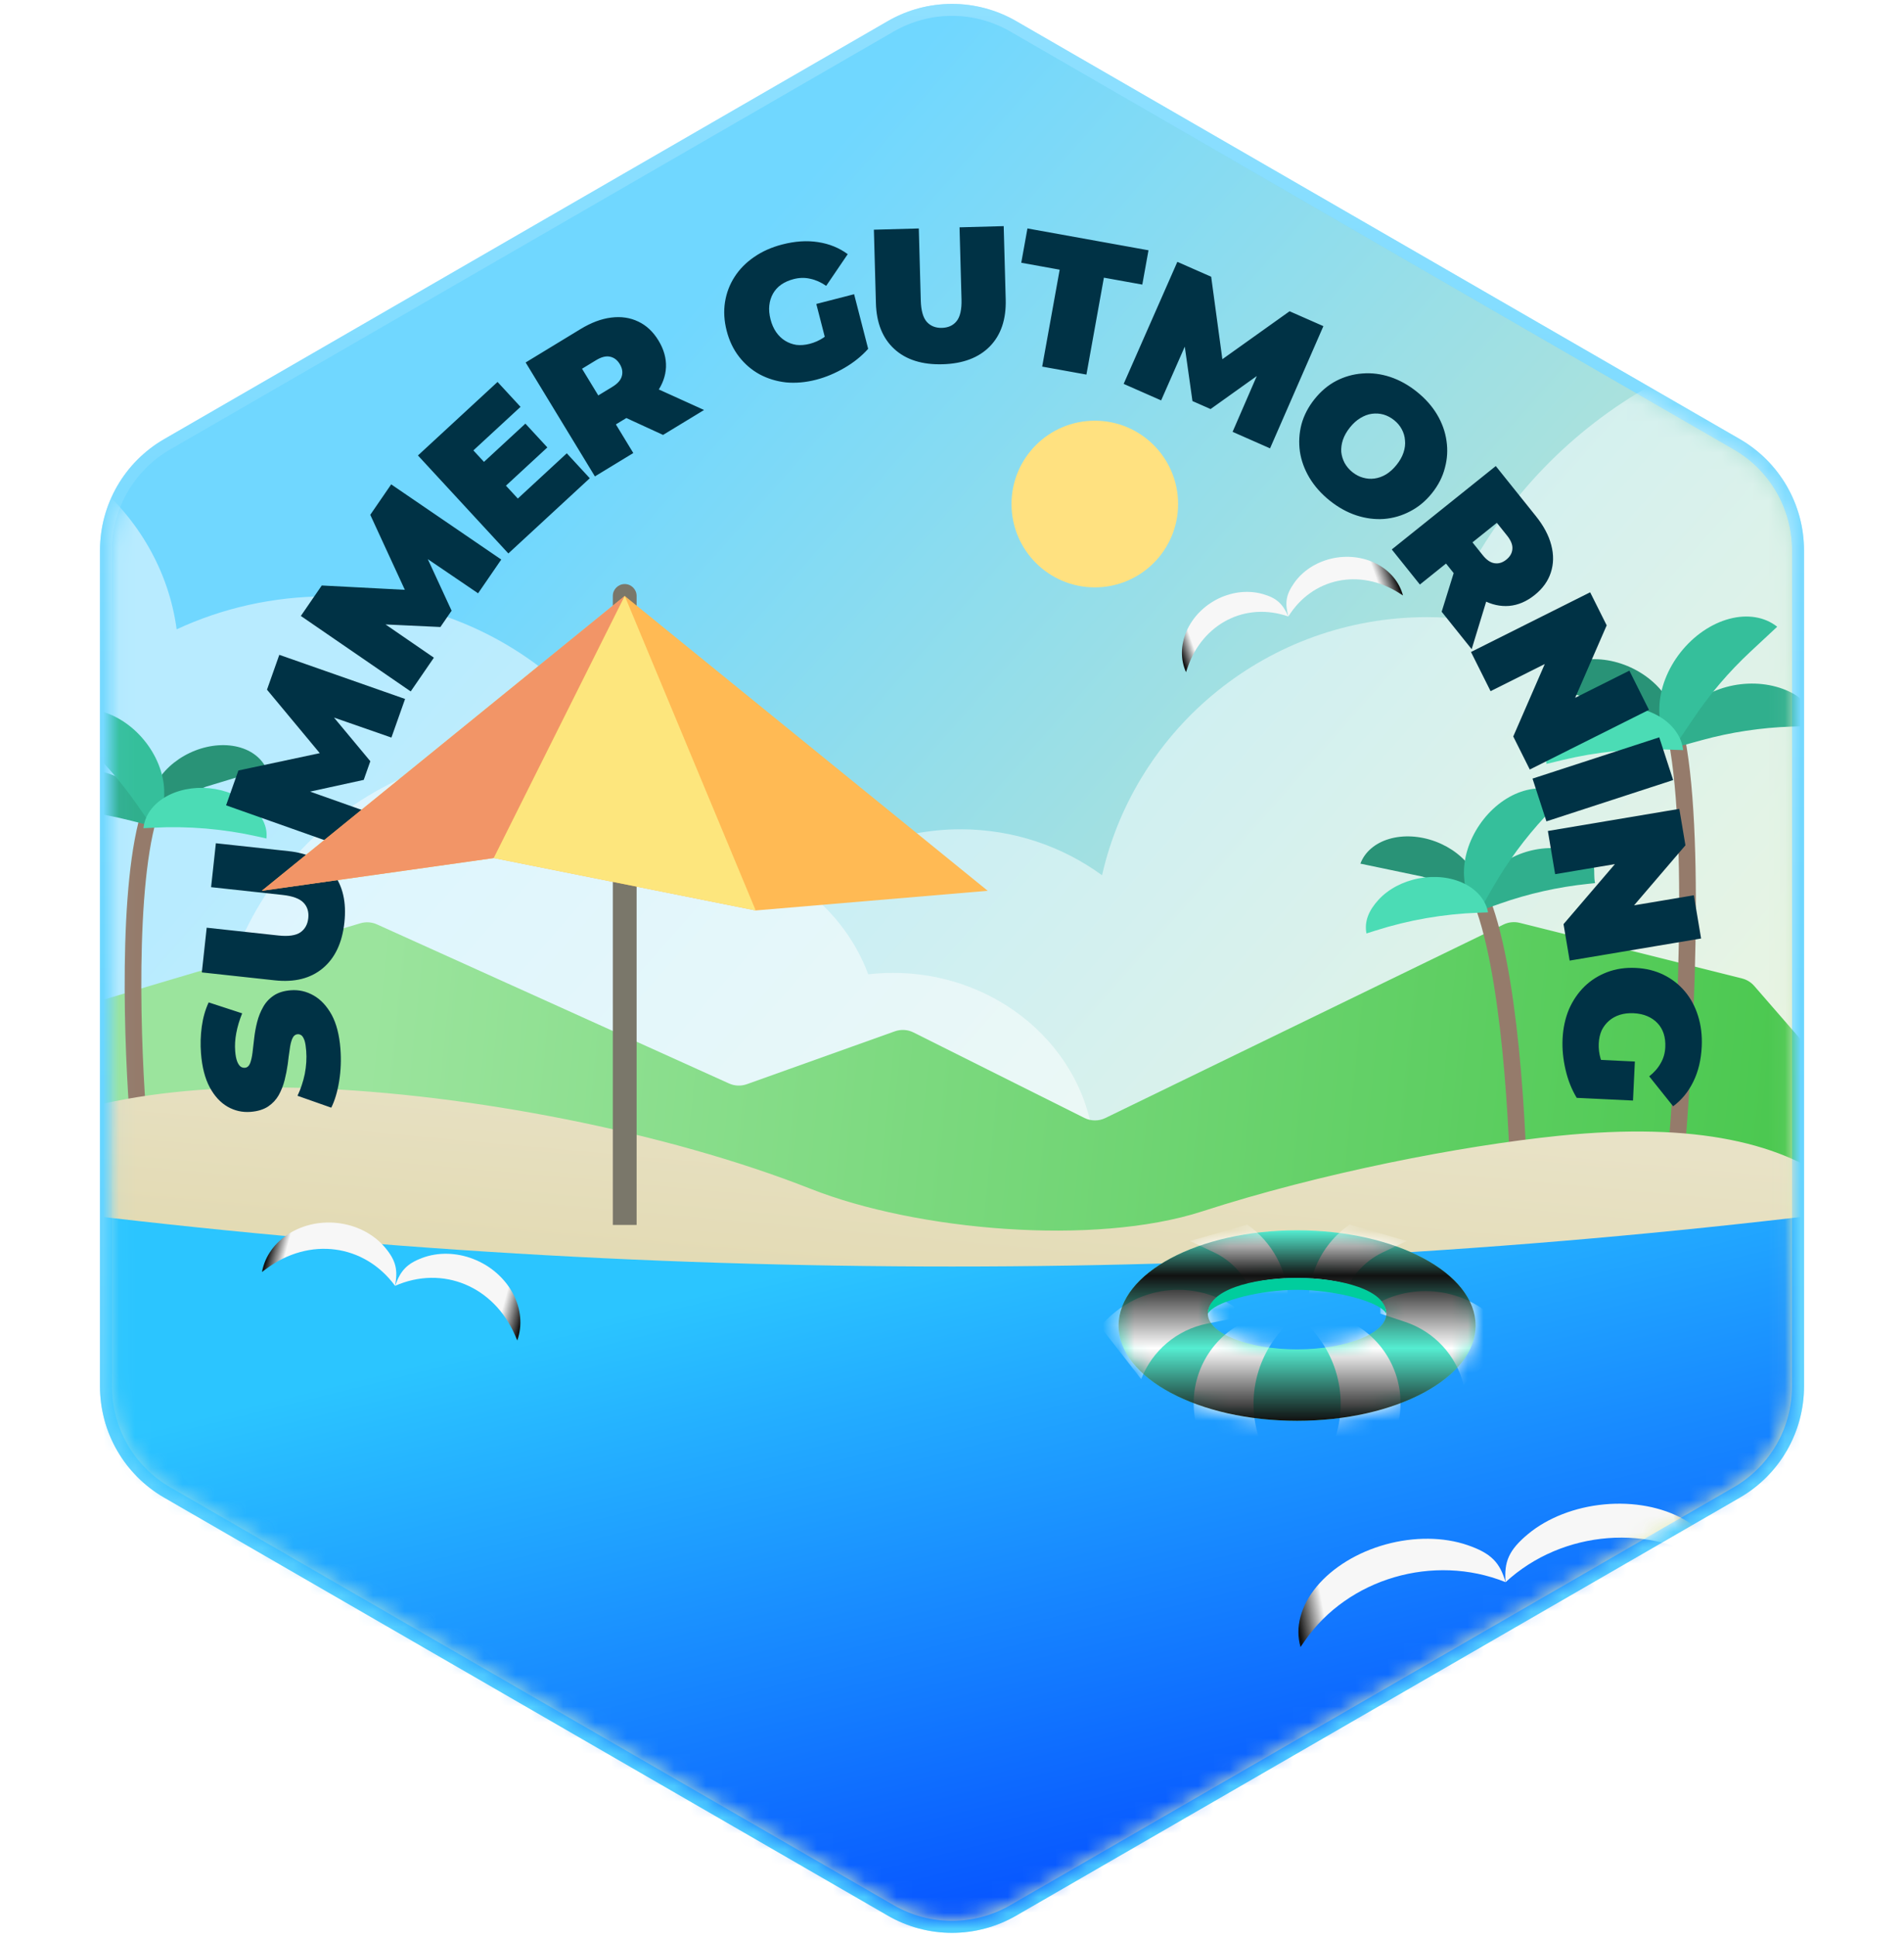 <svg width="120" height="122" viewBox="0 0 120 122" fill="none" xmlns="http://www.w3.org/2000/svg">
<path d="M56.144 1.656C58.53 0.279 61.47 0.279 63.856 1.656L109.465 27.988C111.851 29.366 113.321 31.912 113.321 34.668V87.332C113.321 90.088 111.851 92.634 109.465 94.012L63.856 120.344C61.47 121.721 58.53 121.721 56.144 120.344L10.535 94.012C8.149 92.634 6.679 90.088 6.679 87.332V34.668C6.679 31.912 8.149 29.366 10.535 27.988L56.144 1.656Z" fill="url(#paint0_linear_2729_13721)"/>
<path d="M56.144 1.656C58.53 0.279 61.47 0.279 63.856 1.656L109.465 27.988C111.851 29.366 113.321 31.912 113.321 34.668V87.332C113.321 90.088 111.851 92.634 109.465 94.012L63.856 120.344C61.47 121.721 58.53 121.721 56.144 120.344L10.535 94.012C8.149 92.634 6.679 90.088 6.679 87.332V34.668C6.679 31.912 8.149 29.366 10.535 27.988L56.144 1.656Z" stroke="#6BD6FF" stroke-width="0.754"/>
<path d="M56.144 1.656C58.53 0.279 61.47 0.279 63.856 1.656L109.465 27.988C111.851 29.366 113.321 31.912 113.321 34.668V87.332C113.321 90.088 111.851 92.634 109.465 94.012L63.856 120.344C61.47 121.721 58.53 121.721 56.144 120.344L10.535 94.012C8.149 92.634 6.679 90.088 6.679 87.332V34.668C6.679 31.912 8.149 29.366 10.535 27.988L56.144 1.656Z" stroke="url(#paint1_linear_2729_13721)" stroke-opacity="0.5" stroke-width="0.754"/>
<mask id="mask0_2729_13721" style="mask-type:alpha" maskUnits="userSpaceOnUse" x="7" y="1" width="106" height="120">
<path d="M56.331 1.983C58.601 0.672 61.397 0.672 63.667 1.983L109.275 28.315C111.545 29.625 112.943 32.047 112.943 34.668V87.332C112.943 89.953 111.545 92.375 109.275 93.685L63.667 120.017C61.397 121.328 58.601 121.328 56.331 120.017L10.723 93.685C8.453 92.375 7.055 89.953 7.055 87.332V34.668C7.055 32.047 8.453 29.625 10.723 28.315L56.331 1.983Z" fill="url(#paint2_linear_2729_13721)"/>
</mask>
<g mask="url(#mask0_2729_13721)">
<g filter="url(#filter0_d_2729_13721)">
<circle cx="69" cy="22.75" r="5.25" fill="#FFE180"/>
</g>
<path d="M-4.868 26.5C3.358 26.5 10.14 32.234 11.133 39.643C13.985 38.317 17.2 37.568 20.604 37.568C30.895 37.568 39.475 44.387 41.417 53.437C41.832 53.399 42.253 53.378 42.679 53.378C48.26 53.378 52.999 56.721 54.72 61.373C55.227 61.316 55.741 61.284 56.264 61.284C63.298 61.284 69 66.593 69 73.142C69 79.691 63.298 85 56.264 85C54.129 85 49.851 85 45.064 85C39.319 85 40.023 85 34.189 85C14.963 85 -0.623 79.691 -0.623 73.142C-0.623 71.313 0.591 69.579 2.762 68.033C0.623 64.948 -0.623 61.276 -0.623 57.331C-0.623 56.883 -0.606 56.439 -0.575 55.999C-1.942 56.349 -3.381 56.541 -4.868 56.541C-13.777 56.541 -21 49.816 -21 41.52C-21 33.225 -13.777 26.5 -4.868 26.5Z" fill="white" fill-opacity="0.5"/>
<path d="M118.5 20.5C130.608 20.5 141.006 27.779 145.511 38.175C147.88 37.542 150.37 37.205 152.94 37.205C168.713 37.205 181.5 49.919 181.5 65.602C181.5 67.864 181.231 70.064 180.729 72.173C181.234 73.03 181.5 73.901 181.5 74.79C181.5 77.014 179.861 79.147 176.85 81.134C171.75 88.881 162.947 94 152.94 94C148.597 94 144.482 93.033 140.796 91.308C128.368 93.016 113.85 94 98.34 94C73.028 94 50.358 91.387 35.105 87.266C34.628 87.3 34.146 87.318 33.66 87.318C27.134 87.318 21.335 84.232 17.651 79.45C16.233 78.138 15.398 76.775 15.218 75.371C14.116 72.894 13.5 70.155 13.5 67.273C13.5 56.202 22.526 47.227 33.66 47.227C40.639 47.227 46.789 50.755 50.407 56.113C53.089 53.705 56.642 52.239 60.54 52.239C63.875 52.239 66.957 53.314 69.457 55.133C71.573 45.825 79.94 38.875 89.94 38.875C90.356 38.875 90.77 38.887 91.18 38.911C95.506 28.123 106.108 20.5 118.5 20.5Z" fill="white" fill-opacity="0.5"/>
<path d="M22.714 58.159L-3.427 65.931C-4.064 66.12 -4.5 66.705 -4.5 67.369V77.5C-4.5 78.328 -3.828 79 -3 79H121.958C123.244 79 123.934 77.487 123.09 76.516L110.56 62.106C110.358 61.874 110.09 61.71 109.792 61.636L95.779 58.132C95.437 58.047 95.076 58.084 94.76 58.238L69.665 70.427C69.246 70.631 68.756 70.628 68.339 70.419L57.572 65.036C57.207 64.853 56.782 64.828 56.397 64.965L47.07 68.296C46.704 68.427 46.302 68.411 45.948 68.251L23.759 58.23C23.431 58.082 23.06 58.056 22.714 58.159Z" fill="url(#paint3_linear_2729_13721)"/>
<path d="M95.734 76.019C95.713 71.318 95.181 60.802 93.221 56.341" stroke="#957B6B" stroke-width="1.05"/>
<path d="M100.527 55.63C100.372 54.813 100.724 54.302 99.844 53.87C98.964 53.438 97.858 53.312 96.768 53.518C95.679 53.725 94.695 54.247 94.034 54.971C93.373 55.695 93.089 56.561 93.244 57.378L94.525 56.926C96.324 56.292 98.192 55.873 100.089 55.676L100.527 55.63Z" fill="#30AF8D"/>
<path d="M85.739 54.403C86.014 53.667 86.668 53.107 87.556 52.846C88.444 52.585 89.494 52.644 90.475 53.01C91.457 53.377 92.289 54.021 92.788 54.8C93.288 55.58 93.166 55.553 92.891 56.288L89.65 55.22L85.739 54.403Z" fill="#299377"/>
<path d="M98.599 50.127C97.856 49.62 96.874 49.528 95.871 49.871C94.867 50.214 93.924 50.963 93.249 51.955C92.573 52.946 92.22 54.099 92.269 55.158C92.317 56.217 92.605 56.683 93.349 57.19L94.095 55.889C95.016 54.286 96.118 52.793 97.377 51.439L98.599 50.127Z" fill="#35BF9B"/>
<path d="M93.785 57.472C93.641 56.712 93.101 56.059 92.282 55.658C91.464 55.256 90.435 55.138 89.421 55.331C88.408 55.523 87.493 56.009 86.879 56.682C86.264 57.355 85.977 58.041 86.121 58.801L86.684 58.622C88.787 57.952 90.972 57.573 93.178 57.494L93.785 57.472Z" fill="#4BDCB5"/>
<path d="M8.738 70.822C8.344 66.138 7.944 55.616 9.502 50.999" stroke="#957B6B" stroke-width="1.05"/>
<path d="M2.163 50.935C2.245 50.108 1.849 49.63 2.687 49.122C3.526 48.614 4.617 48.39 5.72 48.499C6.824 48.609 7.849 49.043 8.572 49.705C9.294 50.368 9.654 51.205 9.572 52.033L8.255 51.696C6.407 51.224 4.51 50.97 2.603 50.942L2.163 50.935Z" fill="#30AF8D"/>
<path d="M16.784 48.404C16.445 47.695 15.745 47.195 14.837 47.013C13.929 46.832 12.888 46.983 11.943 47.435C10.998 47.887 10.226 48.602 9.798 49.422C9.369 50.243 9.488 50.205 9.827 50.914L12.96 49.563L16.784 48.404Z" fill="#299377"/>
<path d="M3.596 45.284C4.292 44.714 5.262 44.535 6.292 44.788C7.321 45.041 8.327 45.704 9.088 46.632C9.848 47.56 10.301 48.677 10.347 49.736C10.392 50.796 10.146 51.285 9.45 51.855L8.592 50.626C7.533 49.11 6.304 47.721 4.929 46.484L3.596 45.284Z" fill="#35BF9B"/>
<path d="M9.04 52.172C9.117 51.402 9.598 50.705 10.377 50.232C11.157 49.76 12.172 49.552 13.198 49.653C14.225 49.755 15.179 50.159 15.851 50.775C16.522 51.391 16.869 52.049 16.793 52.819L16.216 52.69C14.061 52.209 11.851 52.024 9.647 52.14L9.04 52.172Z" fill="#4BDCB5"/>
<path d="M105.595 73.235C106.18 66.743 106.989 52.197 105.549 45.953" stroke="#957B6B" stroke-width="1.05"/>
<path d="M113.713 45.745C113.605 44.825 114.037 44.286 113.094 43.737C112.151 43.187 110.933 42.959 109.707 43.102C108.48 43.245 107.347 43.748 106.556 44.499C105.765 45.251 105.381 46.189 105.488 47.109L107.26 46.623C109.099 46.119 110.992 45.833 112.898 45.771L113.713 45.745Z" fill="#30AF8D"/>
<path d="M97.392 43.209C97.755 42.413 98.525 41.843 99.532 41.623C100.539 41.403 101.701 41.552 102.761 42.037C103.822 42.522 104.694 43.302 105.187 44.207C105.68 45.112 105.547 45.073 105.184 45.868L101.67 44.425L97.392 43.209Z" fill="#299377"/>
<path d="M112.008 39.48C111.223 38.858 110.14 38.678 108.999 38.98C107.858 39.281 106.751 40.038 105.922 41.086C105.094 42.133 104.611 43.385 104.581 44.565C104.55 45.745 104.833 46.285 105.619 46.906L106.727 45.261C107.76 43.727 108.964 42.316 110.317 41.055L112.008 39.48Z" fill="#35BF9B"/>
<path d="M106.082 47.252C105.983 46.397 105.434 45.629 104.557 45.119C103.68 44.608 102.546 44.396 101.406 44.529C100.266 44.662 99.212 45.129 98.476 45.828C97.74 46.527 97.367 47.266 97.466 48.121L98.472 47.878C100.618 47.36 102.824 47.137 105.03 47.215L106.082 47.252Z" fill="#4BDCB5"/>
<path d="M-8.979 85.994C-8.612 75.646 -0.783 67.827 19.5 68.545C29.578 68.902 41.996 71.301 51.107 74.893C57.761 77.517 68.961 78.508 75.767 76.308C83.2 73.904 92.044 72.178 98.25 71.545C115.557 69.781 120.526 76.897 121.576 87.198C122.627 97.5 109.447 107.282 92.14 109.047C76.958 110.594 63.643 105.458 59.893 97.219C53.515 102.927 41.152 106.532 27.084 106.033C6.8 105.315 -9.346 96.343 -8.979 85.994Z" fill="url(#paint4_linear_2729_13721)"/>
<path d="M1.5 76.047C40.341 81.026 79.659 81.026 118.5 76.047V133.047H1.5V76.047Z" fill="url(#paint5_linear_2729_13721)"/>
<path d="M32.602 84.44C32.939 83.497 32.837 82.427 32.319 81.465C31.802 80.503 30.91 79.728 29.84 79.31C28.771 78.892 27.612 78.866 26.617 79.237C25.623 79.609 25.237 80.056 24.9 80.998C27.905 79.68 31.134 81.02 32.474 84.142L32.602 84.44Z" fill="url(#paint6_linear_2729_13721)"/>
<path d="M16.51 80.128C16.689 79.143 17.312 78.267 18.242 77.693C19.171 77.119 20.331 76.893 21.466 77.066C22.601 77.239 23.618 77.796 24.294 78.615C24.97 79.433 25.079 80.013 24.9 80.998C22.956 78.354 19.491 77.9 16.77 79.934L16.51 80.128Z" fill="url(#paint7_linear_2729_13721)"/>
<path d="M108.422 98.905C108.323 97.634 107.497 96.483 106.125 95.707C104.753 94.93 102.948 94.591 101.107 94.765C99.266 94.938 97.54 95.609 96.308 96.631C95.076 97.652 94.79 98.392 94.889 99.663C98.487 96.354 104.096 95.92 108.045 98.645L108.422 98.905Z" fill="url(#paint8_linear_2729_13721)"/>
<path d="M81.966 103.748C81.609 102.525 81.974 101.156 82.981 99.944C83.989 98.732 85.557 97.775 87.34 97.285C89.123 96.795 90.975 96.811 92.489 97.33C94.002 97.849 94.531 98.439 94.889 99.663C90.351 97.843 84.954 99.424 82.227 103.371L81.966 103.748Z" fill="url(#paint9_linear_2729_13721)"/>
<path d="M21.455 66.058C21.509 66.76 21.483 67.444 21.374 68.111C21.266 68.777 21.1 69.332 20.878 69.775L18.749 69.026C18.95 68.609 19.102 68.152 19.208 67.654C19.305 67.149 19.335 66.665 19.299 66.202C19.278 65.931 19.246 65.721 19.202 65.572C19.15 65.416 19.089 65.304 19.02 65.237C18.942 65.171 18.856 65.142 18.76 65.149C18.608 65.161 18.495 65.254 18.421 65.428C18.346 65.603 18.291 65.832 18.258 66.115C18.215 66.391 18.174 66.695 18.136 67.027C18.09 67.36 18.024 67.698 17.938 68.042C17.852 68.378 17.728 68.692 17.567 68.986C17.404 69.271 17.182 69.509 16.9 69.7C16.61 69.891 16.242 70.004 15.795 70.039C15.277 70.079 14.795 69.972 14.35 69.718C13.896 69.457 13.519 69.049 13.219 68.494C12.919 67.932 12.735 67.22 12.668 66.359C12.623 65.792 12.64 65.229 12.716 64.67C12.793 64.11 12.938 63.601 13.151 63.143L15.263 63.833C15.088 64.264 14.964 64.679 14.891 65.078C14.817 65.469 14.794 65.848 14.823 66.215C14.844 66.486 14.885 66.699 14.945 66.855C15.005 67.011 15.078 67.121 15.163 67.187C15.248 67.245 15.338 67.27 15.434 67.262C15.578 67.251 15.687 67.158 15.761 66.984C15.828 66.81 15.879 66.586 15.914 66.31C15.948 66.027 15.984 65.719 16.022 65.387C16.06 65.047 16.122 64.709 16.208 64.373C16.294 64.038 16.418 63.727 16.581 63.441C16.742 63.148 16.964 62.906 17.246 62.716C17.528 62.525 17.888 62.413 18.327 62.379C18.837 62.339 19.32 62.45 19.773 62.711C20.218 62.965 20.595 63.369 20.903 63.923C21.203 64.477 21.387 65.189 21.455 66.058ZM21.705 58.114C21.566 59.394 21.111 60.355 20.341 60.995C19.572 61.636 18.562 61.889 17.314 61.753L12.721 61.254L13.027 58.438L17.536 58.928C18.172 58.998 18.638 58.931 18.934 58.73C19.221 58.528 19.386 58.232 19.429 57.842C19.472 57.445 19.374 57.12 19.136 56.869C18.891 56.609 18.45 56.444 17.814 56.375L13.304 55.885L13.605 53.118L18.198 53.617C19.447 53.752 20.378 54.216 20.992 55.007C21.606 55.798 21.844 56.833 21.705 58.114ZM22.168 53.531L14.249 50.729L15.025 48.535L21.316 47.196L20.908 48.35L16.827 43.444L17.603 41.249L25.53 44.029L24.669 46.461L20.408 44.978L20.544 44.594L23.34 47.951L22.924 49.127L18.607 50.069L18.775 49.594L23.028 51.099L22.168 53.531ZM25.885 43.555L18.961 38.8L20.279 36.881L26.702 37.216L26.009 38.225L23.337 32.429L24.655 30.511L31.592 35.247L30.132 37.373L26.399 34.839L26.63 34.502L28.462 38.469L27.756 39.497L23.341 39.29L23.627 38.874L27.346 41.429L25.885 43.555ZM30.362 29.225L33.113 26.685L34.497 28.184L31.746 30.724L30.362 29.225ZM32.636 31.405L35.722 28.555L37.171 30.125L32.04 34.863L26.341 28.691L31.358 24.059L32.807 25.628L29.835 28.372L32.636 31.405ZM37.494 30.01L33.129 22.833L36.584 20.732C37.254 20.324 37.898 20.082 38.516 20.006C39.141 19.925 39.712 20.009 40.228 20.257C40.74 20.498 41.164 20.895 41.501 21.449C41.838 22.003 41.995 22.562 41.974 23.128C41.949 23.686 41.754 24.221 41.391 24.732C41.035 25.239 40.522 25.697 39.852 26.104L37.74 27.389L38.211 25.739L39.914 28.538L37.494 30.01ZM41.79 27.397L38.436 25.855L40.999 24.296L44.374 25.826L41.79 27.397ZM38.374 26.006L36.63 25.564L38.588 24.373C38.923 24.169 39.123 23.944 39.189 23.698C39.261 23.448 39.219 23.193 39.061 22.933C38.903 22.674 38.696 22.518 38.441 22.468C38.192 22.413 37.9 22.488 37.565 22.691L35.607 23.882L36.016 22.131L38.374 26.006ZM51.438 23.92C50.779 24.09 50.145 24.145 49.535 24.088C48.931 24.02 48.375 23.849 47.867 23.576C47.366 23.3 46.937 22.931 46.579 22.47C46.22 22.009 45.96 21.464 45.799 20.837C45.637 20.209 45.602 19.607 45.693 19.03C45.784 18.453 45.986 17.922 46.299 17.437C46.612 16.951 47.021 16.536 47.527 16.191C48.039 15.836 48.632 15.572 49.306 15.399C50.111 15.191 50.863 15.142 51.56 15.252C52.265 15.359 52.888 15.612 53.428 16.01L52.071 18.007C51.74 17.779 51.404 17.63 51.064 17.56C50.73 17.481 50.381 17.488 50.017 17.582C49.714 17.66 49.451 17.777 49.227 17.934C49.011 18.089 48.841 18.277 48.716 18.5C48.592 18.722 48.515 18.968 48.486 19.24C48.456 19.512 48.483 19.807 48.565 20.125C48.642 20.427 48.761 20.694 48.919 20.925C49.076 21.149 49.263 21.328 49.479 21.463C49.696 21.597 49.933 21.685 50.191 21.726C50.455 21.757 50.734 21.734 51.029 21.659C51.339 21.579 51.628 21.451 51.897 21.274C52.163 21.09 52.43 20.827 52.697 20.485L54.716 21.973C54.306 22.434 53.806 22.835 53.217 23.177C52.627 23.519 52.034 23.766 51.438 23.92ZM52.244 22.238L51.448 19.147L53.83 18.533L54.716 21.973L52.244 22.238ZM59.404 22.945C58.116 22.981 57.103 22.66 56.364 21.985C55.625 21.309 55.238 20.343 55.204 19.087L55.077 14.469L57.908 14.391L58.032 18.925C58.05 19.565 58.178 20.018 58.418 20.283C58.657 20.541 58.973 20.664 59.364 20.654C59.764 20.642 60.073 20.502 60.289 20.232C60.514 19.954 60.617 19.494 60.599 18.855L60.475 14.32L63.258 14.244L63.385 18.862C63.419 20.118 63.086 21.103 62.386 21.819C61.685 22.534 60.691 22.91 59.404 22.945ZM65.684 23.093L66.786 16.988L64.365 16.551L64.755 14.39L72.384 15.766L71.994 17.927L69.573 17.491L68.472 23.596L65.684 23.093ZM70.819 24.182L74.203 16.494L76.334 17.432L77.2 23.805L76.08 23.312L81.276 19.607L83.407 20.545L80.045 28.243L77.684 27.203L79.48 23.064L79.853 23.228L76.297 25.767L75.155 25.264L74.537 20.889L74.998 21.092L73.181 25.222L70.819 24.182ZM83.804 31.532C83.274 31.107 82.848 30.628 82.527 30.094C82.212 29.566 82.012 29.016 81.926 28.445C81.845 27.868 81.879 27.295 82.026 26.726C82.18 26.163 82.455 25.635 82.85 25.141C83.25 24.642 83.706 24.258 84.217 23.991C84.739 23.723 85.288 23.568 85.864 23.527C86.445 23.48 87.028 23.552 87.613 23.744C88.204 23.94 88.764 24.251 89.295 24.676C89.832 25.106 90.258 25.585 90.573 26.114C90.887 26.643 91.085 27.196 91.166 27.773C91.252 28.344 91.218 28.911 91.064 29.474C90.921 30.037 90.65 30.567 90.25 31.067C89.855 31.56 89.396 31.941 88.874 32.21C88.357 32.483 87.809 32.643 87.228 32.69C86.652 32.731 86.072 32.656 85.487 32.465C84.902 32.273 84.341 31.962 83.804 31.532ZM85.237 29.743C85.443 29.908 85.664 30.023 85.898 30.088C86.14 30.159 86.381 30.177 86.622 30.145C86.874 30.111 87.118 30.025 87.353 29.885C87.593 29.739 87.815 29.538 88.02 29.282C88.225 29.026 88.37 28.768 88.456 28.508C88.546 28.242 88.577 27.985 88.55 27.738C88.534 27.489 88.465 27.255 88.344 27.035C88.229 26.82 88.069 26.63 87.862 26.465C87.656 26.3 87.433 26.182 87.192 26.112C86.957 26.047 86.713 26.032 86.461 26.065C86.22 26.098 85.979 26.187 85.739 26.333C85.504 26.473 85.284 26.671 85.079 26.927C84.874 27.183 84.727 27.444 84.636 27.71C84.551 27.97 84.517 28.224 84.533 28.472C84.56 28.72 84.632 28.951 84.746 29.166C84.868 29.386 85.031 29.578 85.237 29.743ZM87.717 34.611L94.272 29.358L96.801 32.514C97.291 33.126 97.614 33.733 97.769 34.337C97.93 34.946 97.92 35.523 97.741 36.066C97.567 36.605 97.228 37.077 96.722 37.482C96.217 37.887 95.682 38.116 95.119 38.167C94.561 38.214 94.006 38.09 93.452 37.796C92.903 37.508 92.384 37.058 91.894 36.446L90.348 34.517L92.044 34.772L89.488 36.821L87.717 34.611ZM90.861 38.535L91.958 35.01L93.834 37.351L92.752 40.894L90.861 38.535ZM91.801 34.967L92.015 33.181L93.448 34.97C93.693 35.276 93.942 35.445 94.194 35.479C94.452 35.519 94.699 35.444 94.936 35.253C95.174 35.063 95.301 34.838 95.318 34.578C95.34 34.325 95.229 34.045 94.984 33.739L93.551 31.951L95.341 32.131L91.801 34.967ZM92.709 41.07L100.22 37.31L101.262 39.392L98.603 45.5L98.12 44.534L102.691 42.246L103.926 44.714L96.415 48.474L95.373 46.392L98.032 40.284L98.515 41.25L93.944 43.538L92.709 41.07ZM96.587 49.046L104.575 46.446L105.451 49.138L97.464 51.739L96.587 49.046ZM97.555 52.345L105.839 50.952L106.225 53.248L101.892 58.308L101.713 57.243L106.754 56.396L107.212 59.118L98.928 60.51L98.542 58.214L102.875 53.154L103.054 54.219L98.013 55.066L97.555 52.345ZM98.481 65.449C98.513 64.77 98.647 64.147 98.882 63.582C99.125 63.025 99.453 62.544 99.864 62.139C100.276 61.742 100.755 61.441 101.301 61.235C101.848 61.029 102.445 60.941 103.092 60.972C103.739 61.003 104.325 61.147 104.849 61.405C105.373 61.662 105.821 62.012 106.193 62.454C106.564 62.896 106.84 63.41 107.02 63.995C107.208 64.589 107.285 65.234 107.252 65.929C107.212 66.76 107.037 67.492 106.726 68.126C106.415 68.768 105.99 69.288 105.45 69.687L103.942 67.801C104.259 67.552 104.5 67.275 104.667 66.97C104.841 66.674 104.937 66.339 104.955 65.963C104.97 65.651 104.936 65.365 104.852 65.105C104.768 64.853 104.639 64.634 104.463 64.45C104.288 64.265 104.075 64.119 103.823 64.011C103.572 63.903 103.283 63.841 102.955 63.825C102.644 63.81 102.354 63.844 102.085 63.928C101.825 64.011 101.599 64.136 101.407 64.303C101.214 64.471 101.061 64.671 100.945 64.906C100.838 65.149 100.776 65.423 100.762 65.726C100.747 66.046 100.784 66.36 100.873 66.669C100.97 66.978 101.143 67.31 101.39 67.667L99.373 69.156C99.053 68.628 98.817 68.032 98.665 67.368C98.513 66.704 98.451 66.064 98.481 65.449ZM99.85 66.716L103.038 66.868L102.92 69.326L99.373 69.156L99.85 66.716Z" fill="#003245"/>
<path d="M40.123 37.541C40.123 37.127 39.788 36.791 39.373 36.791C38.959 36.791 38.623 37.127 38.623 37.541L40.123 37.541ZM39.373 37.541L38.623 37.541L38.623 77.162L39.373 77.162L40.123 77.162L40.123 37.541L39.373 37.541Z" fill="#7A776A"/>
<path d="M39.375 37.541L62.25 56.113L47.628 57.351L31.119 54.05L16.5 56.113L39.375 37.541Z" fill="#FFBA54"/>
<path d="M39.375 37.541L31.119 54.05L16.5 56.113L39.375 37.541Z" fill="#F29567"/>
<path d="M39.375 37.541L31.119 54.05L47.628 57.351L39.375 37.541Z" fill="#FDE67D"/>
<path d="M88.423 37.51C88.2 36.667 87.6 35.949 86.755 35.513C85.909 35.078 84.887 34.961 83.914 35.188C82.94 35.415 82.095 35.967 81.564 36.724C81.033 37.48 80.976 37.991 81.199 38.834C82.707 36.407 85.684 35.778 88.184 37.359L88.423 37.51Z" fill="url(#paint10_linear_2729_13721)"/>
<path d="M74.748 42.342C74.391 41.547 74.407 40.611 74.791 39.741C75.176 38.871 75.897 38.138 76.797 37.703C77.697 37.268 78.701 37.166 79.59 37.421C80.478 37.676 80.843 38.038 81.199 38.834C78.501 37.893 75.79 39.275 74.839 42.075L74.748 42.342Z" fill="url(#paint11_linear_2729_13721)"/>
</g>
<path fill-rule="evenodd" clip-rule="evenodd" d="M81.75 77.5C87.963 77.5 93 80.186 93 83.5C93 86.814 87.963 89.5 81.75 89.5C75.537 89.5 70.5 86.814 70.5 83.5C70.5 80.186 75.537 77.5 81.75 77.5ZM81.75 80.5C78.643 80.5 76.125 81.507 76.125 82.75C76.125 83.993 78.643 85 81.75 85C84.857 85 87.375 83.993 87.375 82.75C87.375 81.507 84.857 80.5 81.75 80.5Z" fill="#55EDD1"/>
<mask id="mask1_2729_13721" style="mask-type:alpha" maskUnits="userSpaceOnUse" x="70" y="77" width="23" height="13">
<path fill-rule="evenodd" clip-rule="evenodd" d="M81.75 77.5C87.963 77.5 93 80.186 93 83.5C93 86.814 87.963 89.5 81.75 89.5C75.537 89.5 70.5 86.814 70.5 83.5C70.5 80.186 75.537 77.5 81.75 77.5ZM81.75 80.5C78.643 80.5 76.125 81.507 76.125 82.75C76.125 83.993 78.643 85 81.75 85C84.857 85 87.375 83.993 87.375 82.75C87.375 81.507 84.857 80.5 81.75 80.5Z" fill="#55EDD1"/>
</mask>
<g mask="url(#mask1_2729_13721)">
<path d="M85.06 77.136L88.663 78.174L87.159 78.885C85.835 79.51 84.874 80.712 84.555 82.142L84.836 82.991L82.451 82.941L82.468 81.994C82.502 80.052 83.466 78.245 85.06 77.136Z" fill="white"/>
<path d="M78.603 77.136L75 78.174L76.505 78.885C77.829 79.51 78.79 80.712 79.109 82.142L78.827 82.991L81.212 82.941L81.196 81.994C81.162 80.052 80.197 78.245 78.603 77.136Z" fill="white"/>
<path d="M75.75 91L75.451 89.955C74.743 87.475 75.788 84.827 78 83.5L81 83.5L80.523 84.096C78.964 86.045 78.573 88.682 79.5 91L75.75 91Z" fill="white"/>
<path d="M87.75 91L88.049 89.955C88.757 87.475 87.712 84.827 85.5 83.5L82.5 83.5L82.977 84.096C84.536 86.045 84.927 88.682 84 91L87.75 91Z" fill="white"/>
<path d="M95.25 84.248L94.723 83.616C92.835 81.35 89.635 80.681 86.997 82.001L87 82.749L88.567 83.271C90.394 83.88 91.783 85.38 92.25 87.249L95.25 84.248Z" fill="white"/>
<path d="M69.315 83.529L69.916 82.966C72.069 80.95 75.326 80.68 77.781 82.314L77.687 83.056L76.068 83.381C74.18 83.761 72.616 85.079 71.923 86.876L69.315 83.529Z" fill="white"/>
</g>
<g style="mix-blend-mode:overlay">
<path fill-rule="evenodd" clip-rule="evenodd" d="M81.75 77.5C87.963 77.5 93 80.186 93 83.5C93 86.814 87.963 89.5 81.75 89.5C75.537 89.5 70.5 86.814 70.5 83.5C70.5 80.186 75.537 77.5 81.75 77.5ZM81.75 80.5C78.643 80.5 76.125 81.507 76.125 82.75C76.125 83.993 78.643 85 81.75 85C84.857 85 87.375 83.993 87.375 82.75C87.375 81.507 84.857 80.5 81.75 80.5Z" fill="url(#paint12_linear_2729_13721)"/>
</g>
<path d="M81.689 80.5C84.544 80.5 87.369 81.25 87.369 82.75C87.023 82.047 84.49 81.344 82.203 81.259L81.75 81.25C81.593 81.25 81.433 81.253 81.272 81.259C78.992 81.349 76.476 82.049 76.131 82.75C76.131 81.264 78.862 80.514 81.689 80.5Z" fill="#00CD9D"/>
<defs>
<filter id="filter0_d_2729_13721" x="36.75" y="-0.5" width="64.5" height="64.5" filterUnits="userSpaceOnUse" color-interpolation-filters="sRGB">
<feFlood flood-opacity="0" result="BackgroundImageFix"/>
<feColorMatrix in="SourceAlpha" type="matrix" values="0 0 0 0 0 0 0 0 0 0 0 0 0 0 0 0 0 0 127 0" result="hardAlpha"/>
<feMorphology radius="12" operator="dilate" in="SourceAlpha" result="effect1_dropShadow_2729_13721"/>
<feOffset dy="9"/>
<feGaussianBlur stdDeviation="7.5"/>
<feComposite in2="hardAlpha" operator="out"/>
<feColorMatrix type="matrix" values="0 0 0 0 1 0 0 0 0 0.882 0 0 0 0 0.502 0 0 0 0.25 0"/>
<feBlend mode="normal" in2="BackgroundImageFix" result="effect1_dropShadow_2729_13721"/>
<feBlend mode="normal" in="SourceGraphic" in2="effect1_dropShadow_2729_13721" result="shape"/>
</filter>
<linearGradient id="paint0_linear_2729_13721" x1="6.768" y1="0.674" x2="126.482" y2="106.31" gradientUnits="userSpaceOnUse">
<stop offset="0.25" stop-color="#70D7FF"/>
<stop offset="1" stop-color="#FFF1AB"/>
</linearGradient>
<linearGradient id="paint1_linear_2729_13721" x1="60" y1="1" x2="60" y2="121" gradientUnits="userSpaceOnUse">
<stop stop-color="#B1E9FF"/>
<stop offset="1" stop-color="#2FC5FF"/>
</linearGradient>
<linearGradient id="paint2_linear_2729_13721" x1="6.767" y1="0.674" x2="126.481" y2="106.31" gradientUnits="userSpaceOnUse">
<stop offset="0.25" stop-color="#70D7FF"/>
<stop offset="1" stop-color="#FFF1AB"/>
</linearGradient>
<linearGradient id="paint3_linear_2729_13721" x1="24" y1="58" x2="125.25" y2="68.5" gradientUnits="userSpaceOnUse">
<stop stop-color="#9BE49D"/>
<stop offset="1" stop-color="#40C445"/>
</linearGradient>
<linearGradient id="paint4_linear_2729_13721" x1="60" y1="68.5" x2="57" y2="101.5" gradientUnits="userSpaceOnUse">
<stop stop-color="#E8E2C6"/>
<stop offset="1" stop-color="#DBCF98"/>
</linearGradient>
<linearGradient id="paint5_linear_2729_13721" x1="51" y1="79.797" x2="63" y2="128.547" gradientUnits="userSpaceOnUse">
<stop stop-color="#2BC5FF"/>
<stop offset="1" stop-color="#0040FF"/>
</linearGradient>
<linearGradient id="paint6_linear_2729_13721" x1="32.561" y1="84.323" x2="16.602" y2="80.047" gradientUnits="userSpaceOnUse">
<stop stop-color="#111111"/>
<stop offset="0.082" stop-color="#F7F7F7"/>
<stop offset="0.935" stop-color="#F7F7F7"/>
<stop offset="1" stop-color="#111111"/>
</linearGradient>
<linearGradient id="paint7_linear_2729_13721" x1="32.561" y1="84.323" x2="16.602" y2="80.047" gradientUnits="userSpaceOnUse">
<stop stop-color="#111111"/>
<stop offset="0.082" stop-color="#F7F7F7"/>
<stop offset="0.935" stop-color="#F7F7F7"/>
<stop offset="1" stop-color="#111111"/>
</linearGradient>
<linearGradient id="paint8_linear_2729_13721" x1="108.288" y1="98.797" x2="82.052" y2="103.601" gradientUnits="userSpaceOnUse">
<stop stop-color="#111111"/>
<stop offset="0.082" stop-color="#F7F7F7"/>
<stop offset="0.935" stop-color="#F7F7F7"/>
<stop offset="1" stop-color="#111111"/>
</linearGradient>
<linearGradient id="paint9_linear_2729_13721" x1="108.288" y1="98.797" x2="82.052" y2="103.601" gradientUnits="userSpaceOnUse">
<stop stop-color="#111111"/>
<stop offset="0.082" stop-color="#F7F7F7"/>
<stop offset="0.935" stop-color="#F7F7F7"/>
<stop offset="1" stop-color="#111111"/>
</linearGradient>
<linearGradient id="paint10_linear_2729_13721" x1="88.336" y1="37.446" x2="74.774" y2="42.238" gradientUnits="userSpaceOnUse">
<stop stop-color="#111111"/>
<stop offset="0.082" stop-color="#F7F7F7"/>
<stop offset="0.935" stop-color="#F7F7F7"/>
<stop offset="1" stop-color="#111111"/>
</linearGradient>
<linearGradient id="paint11_linear_2729_13721" x1="88.336" y1="37.446" x2="74.774" y2="42.238" gradientUnits="userSpaceOnUse">
<stop stop-color="#111111"/>
<stop offset="0.082" stop-color="#F7F7F7"/>
<stop offset="0.935" stop-color="#F7F7F7"/>
<stop offset="1" stop-color="#111111"/>
</linearGradient>
<linearGradient id="paint12_linear_2729_13721" x1="81.75" y1="77.5" x2="81.75" y2="89.5" gradientUnits="userSpaceOnUse">
<stop stop-color="#111111" stop-opacity="0"/>
<stop offset="0.238" stop-color="#111111"/>
<stop offset="0.619" stop-color="#111111" stop-opacity="0"/>
<stop offset="1" stop-color="#111111"/>
</linearGradient>
</defs>
</svg>
